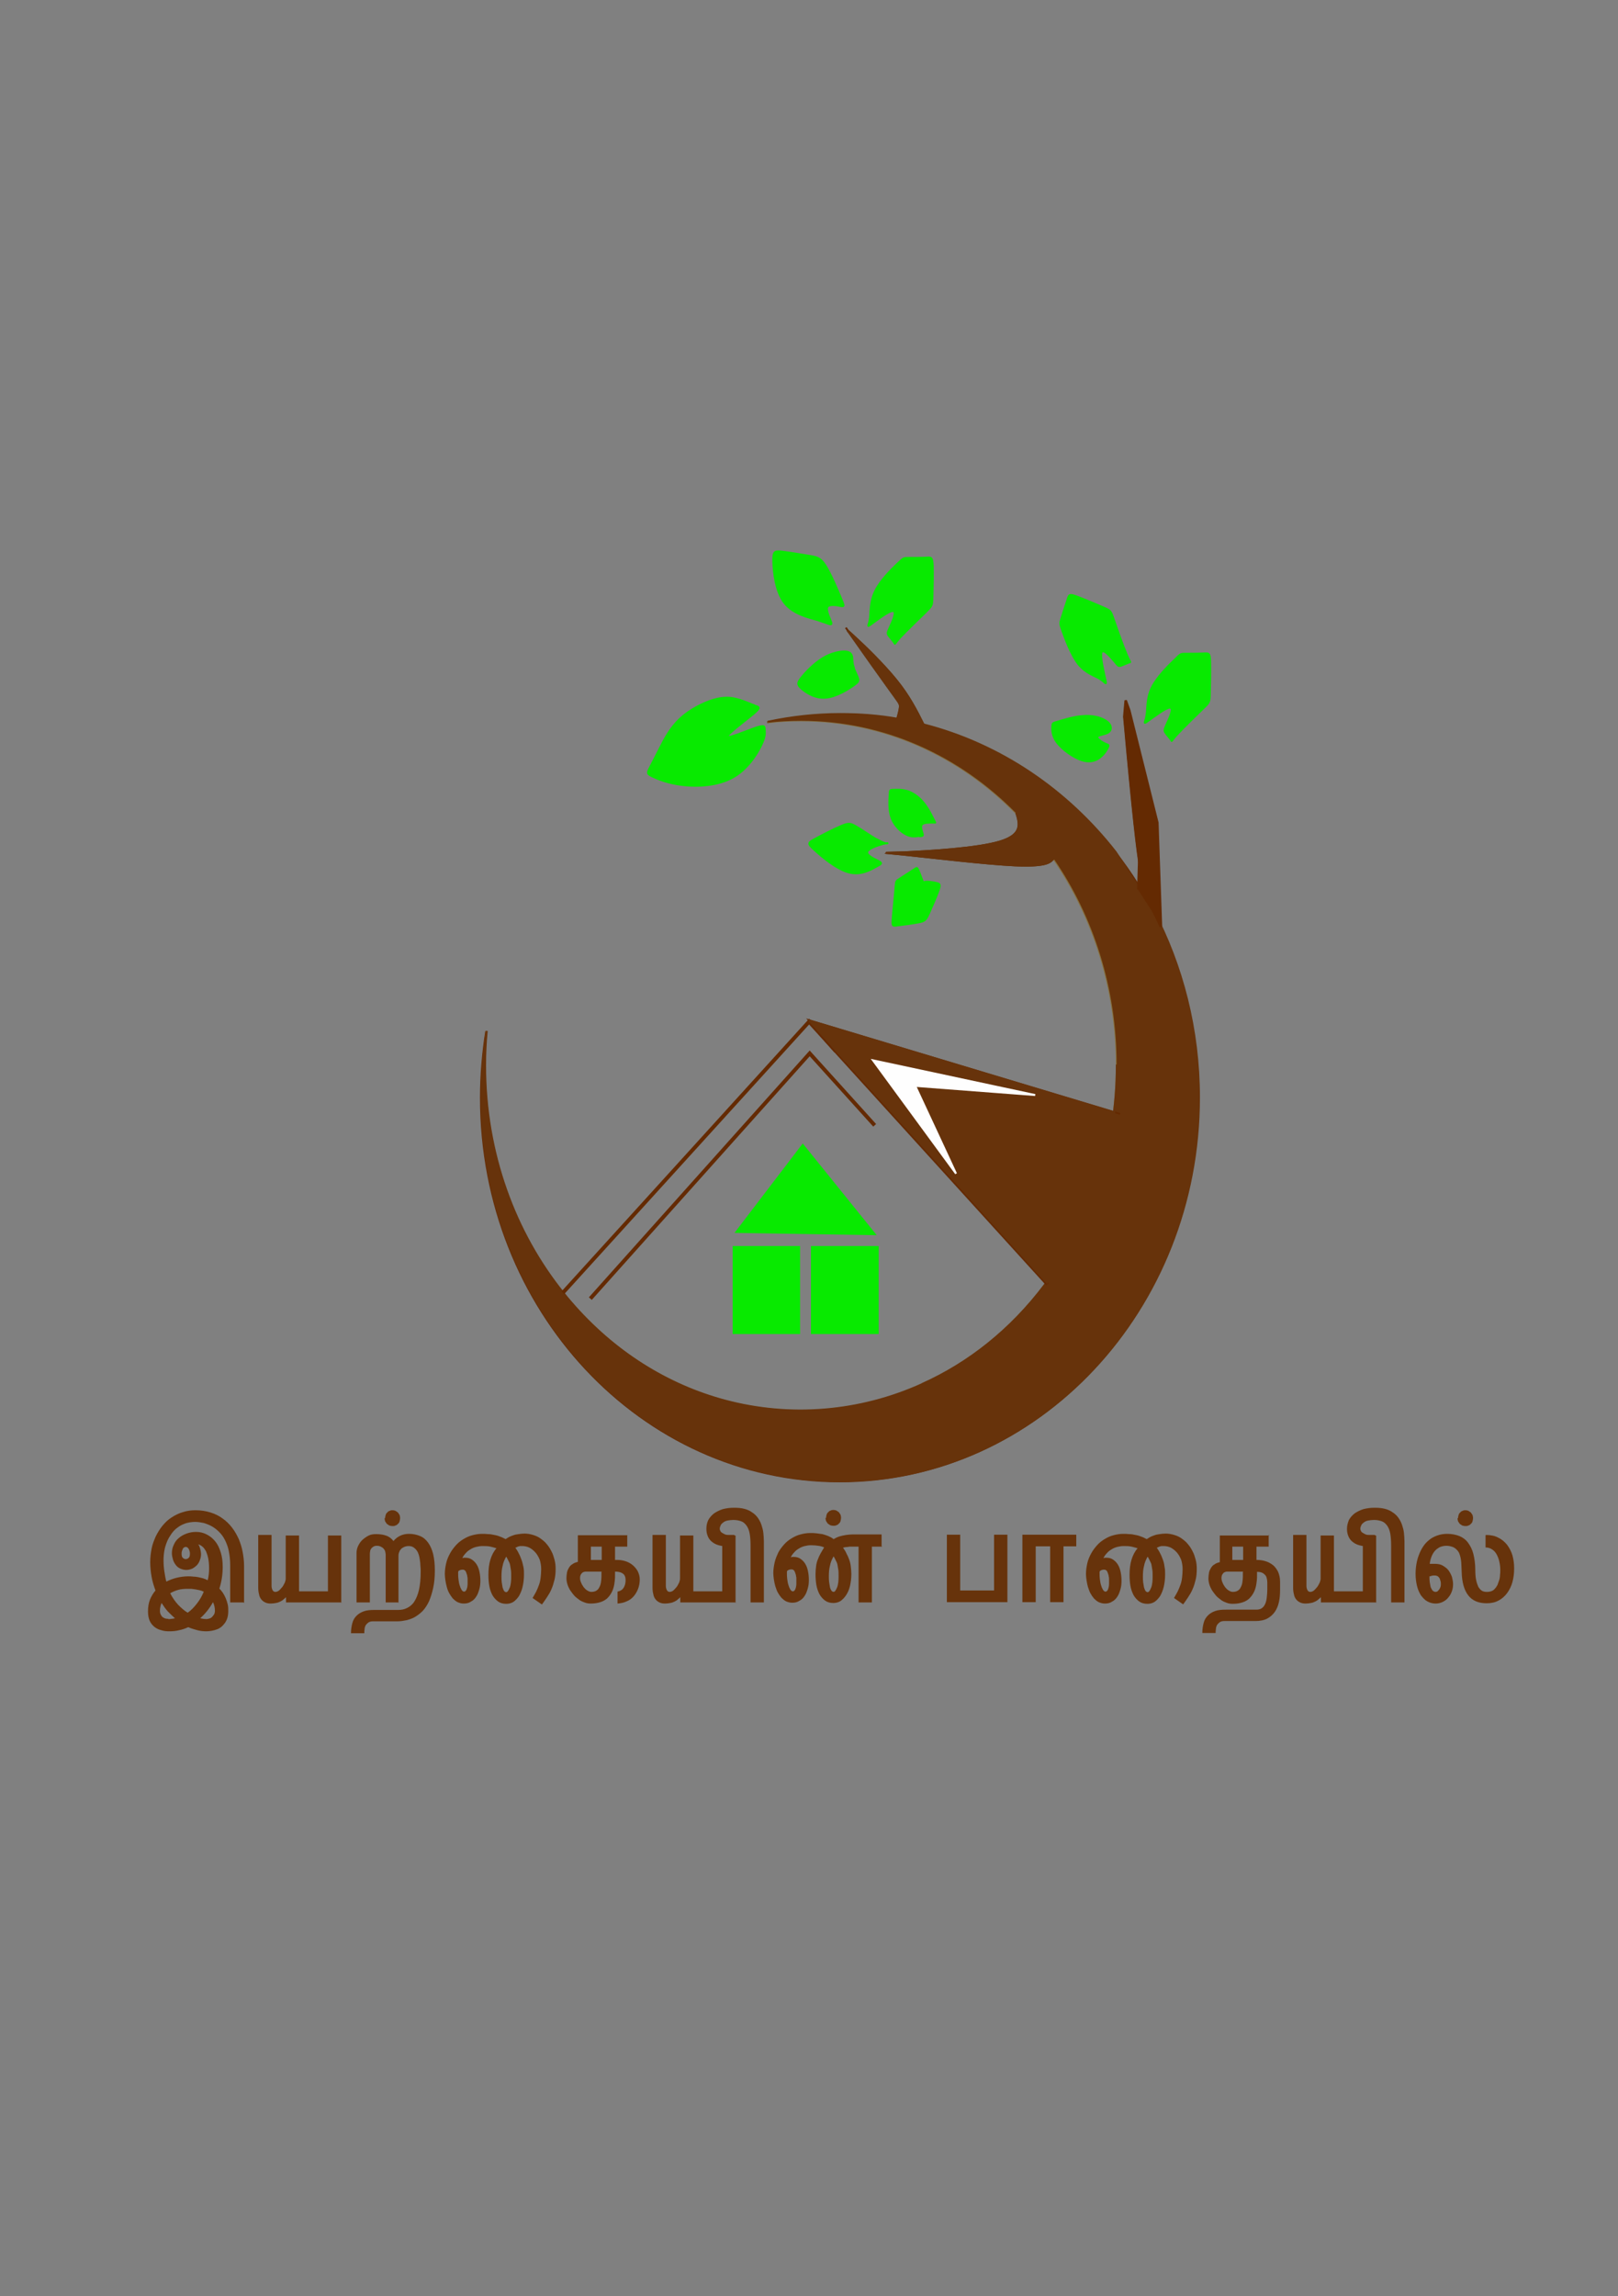 <?xml version="1.0" encoding="UTF-8"?>
<!DOCTYPE svg PUBLIC "-//W3C//DTD SVG 1.1//EN" "http://www.w3.org/Graphics/SVG/1.1/DTD/svg11.dtd">
<!-- Creator: CorelDRAW X6 -->
<svg xmlns="http://www.w3.org/2000/svg" xml:space="preserve" width="5.827in" height="8.268in" version="1.1" style="shape-rendering:geometricPrecision; text-rendering:geometricPrecision; image-rendering:optimizeQuality; fill-rule:evenodd; clip-rule:evenodd"
viewBox="0 0 5827 8268"
 xmlns:xlink="http://www.w3.org/1999/xlink">
 <rect x="0" y="0" width="5827" height="8268" fill="#808080" stroke="none"/>
 <defs>
  <style type="text/css">
   <![CDATA[
    .str7 {stroke:#FEFEFE;stroke-width:6.945}
    .str0 {stroke:#08EA00;stroke-width:6.945}
    .str3 {stroke:#642A02;stroke-width:6.945}
    .str1 {stroke:#642A04;stroke-width:6.945}
    .str4 {stroke:#67330B;stroke-width:6.945}
    .str2 {stroke:#86703F;stroke-width:6.945}
    .str5 {stroke:#642A02;stroke-width:13.89}
    .str6 {stroke:#642A04;stroke-width:13.89}
    .fil1 {fill:none}
    .fil4 {fill:#FEFEFE}
    .fil0 {fill:#08EA00}
    .fil3 {fill:#642A02}
    .fil2 {fill:#67330B}
    .fil5 {fill:#67330B;fill-rule:nonzero}
   ]]>
  </style>
 </defs>
 <g id="Layer_x0020_1">
  <g id="_758211792">
   <path class="fil0 str0" d="M2949 2234c-35,-10 -92,-22 -124,-63 -32,-41 -39,-112 -40,-148 -1,-37 4,-39 28,-37 25,3 70,10 99,15 29,5 42,6 61,36 19,30 44,89 56,118 12,29 12,29 -2,27 -14,-3 -43,-8 -48,5 -5,13 12,44 15,56 2,11 -11,2 -46,-9z"/>
   <path class="fil0 str0" d="M3133 2227c3,-23 0,-60 19,-99 19,-39 60,-79 81,-99 21,-20 21,-20 37,-20 16,0 48,0 66,-1 18,-1 21,-2 23,27 1,29 0,88 -1,117 -1,29 -1,29 -24,52 -24,23 -71,69 -93,92 -21,24 -17,25 -20,19 -4,-6 -15,-19 -21,-27 -5,-8 -4,-10 5,-30 9,-20 26,-57 11,-58 -15,-1 -61,35 -79,48 -18,13 -7,3 -4,-21z"/>
   <path class="fil1 str1" d="M3024 2572c713,0 1292,618 1292,1381 0,762 -578,1381 -1292,1381 -713,0 -1292,-618 -1292,-1381 0,-82 7,-162 19,-240m1012 -1112c84,-18 171,-28 261,-28"/>
   <path class="fil1 str2" d="M2884 2594c628,0 1138,557 1138,1243 0,687 -509,1243 -1138,1243 -259,0 -507,-95 -707,-269 -43,-38 -84,-79 -123,-123 -191,-222 -308,-521 -308,-851 0,-42 2,-83 6,-124m1012 -1112c40,-5 80,-7 121,-7"/>
   <path class="fil1 str1" d="M4049 2580c59,660 64,549 64,549 0,0 -6,-4 -14,-7m-3 108l87 135 -14 -403 -101 -404 -13 -36 -5 58"/>
   <path class="fil0 str0" d="M4129 2576c4,-24 0,-61 19,-100 19,-39 61,-80 83,-101 21,-21 21,-21 37,-21 16,0 49,0 67,-1 18,-1 22,-2 23,27 1,29 0,89 -1,119 -1,30 -1,30 -25,53 -24,23 -72,70 -94,94 -22,24 -17,25 -20,19 -4,-6 -16,-19 -21,-27 -5,-8 -4,-11 5,-31 9,-20 27,-58 12,-59 -15,-1 -62,36 -81,49 -18,13 -8,3 -4,-21z"/>
   <path class="fil0 str0" d="M3962 2445c-19,-12 -51,-20 -78,-53 -26,-33 -47,-90 -57,-118 -10,-28 -10,-28 -5,-45 5,-17 16,-50 22,-68 6,-19 6,-23 31,-14 25,9 75,30 100,41 25,11 25,11 36,43 11,32 34,97 47,127 13,30 15,26 9,27 -6,2 -21,9 -30,12 -9,3 -10,1 -24,-16 -14,-16 -40,-47 -46,-32 -6,15 9,76 14,99 5,23 0,9 -19,-3z"/>
   <path class="fil0 str0" d="M3963 2726c15,-12 25,-29 28,-37 3,-8 -1,-7 -12,-12 -11,-5 -30,-17 -27,-24 3,-7 28,-8 40,-16 12,-9 12,-24 -3,-37 -15,-13 -46,-24 -82,-22 -36,1 -76,14 -96,20 -20,6 -20,5 -21,16 -1,11 -2,35 17,60 19,25 58,53 88,63 30,10 52,2 67,-10z"/>
   <path class="fil0 str0" d="M3074 2401c-5,-15 -4,-26 -5,-35 -2,-10 -7,-19 -25,-20 -18,-1 -50,5 -81,24 -31,19 -61,50 -76,69 -15,19 -17,25 -1,40 16,14 49,37 88,33 39,-3 84,-32 103,-46 19,-14 12,-14 11,-14 -1,1 5,2 3,-7 -2,-9 -13,-29 -18,-44z"/>
   <path class="fil1 str1" d="M3046 2260c62,88 125,176 158,222 33,46 37,49 37,60 0,11 -5,29 -10,47"/>
   <path class="fil1 str3" d="M3327 2611c-26,-52 -52,-104 -99,-162 -47,-58 -114,-123 -147,-153 -32,-30 -29,-26 -26,-22"/>
   <path class="fil0 str0" d="M2717 2540c-15,-5 -37,-16 -61,-22 -24,-7 -50,-9 -87,2 -37,11 -86,36 -120,68 -34,32 -55,71 -72,105 -17,33 -31,61 -39,76 -7,15 -7,18 12,27 19,9 57,25 111,31 54,6 124,2 177,-27 53,-29 88,-84 104,-118 16,-33 12,-45 12,-55 -1,-10 2,-18 -31,-7 -33,11 -102,41 -103,32 -1,-9 65,-58 94,-82 28,-24 19,-24 4,-29z"/>
   <path class="fil0 str0" d="M3156 3022c-21,-12 -53,-35 -73,-46 -20,-12 -27,-13 -53,-2 -27,11 -73,35 -97,48 -24,13 -25,16 1,39 26,24 78,68 122,80 44,12 79,-9 99,-20 20,-11 23,-12 10,-20 -14,-7 -44,-20 -42,-33 2,-12 38,-24 56,-29 18,-5 20,-2 15,-2 -5,0 -15,-3 -37,-15z"/>
   <path class="fil0 str0" d="M3310 3010c-9,1 -25,5 -44,-4 -20,-9 -44,-31 -55,-60 -11,-29 -8,-66 -7,-84 1,-18 1,-17 11,-18 10,0 30,-2 51,4 20,6 41,20 58,40 17,20 30,46 37,60 7,13 7,14 7,14 0,0 1,0 -9,0 -11,0 -32,-1 -39,7 -7,8 1,25 3,34 2,8 -2,7 -11,8z"/>
   <path class="fil1 str3" d="M3660 2927c12,39 23,78 -58,103 -82,25 -257,35 -346,39 -89,3 -91,-1 4,9 96,10 289,33 395,38 106,5 124,-10 132,-17 9,-8 8,-8 5,-13 -3,-4 -8,-12 -8,-11 0,1 7,9 13,18"/>
   <path class="fil2 str4" d="M4017 3069c0,0 0,0 0,-1 0,0 0,1 0,1zm-233 6c0,0 0,0 0,0zm0 0c0,0 0,0 0,0zm238 761c0,298 -96,572 -256,786 0,0 -1,1 -1,1 -1,1 -2,3 -3,4 -123,163 -275,282 -440,356 0,0 -1,0 -1,1 -225,102 -476,122 -711,59 -205,-55 -399,-174 -555,-356 -8,-9 -16,-19 -24,-29 -177,-219 -284,-506 -284,-822 0,-42 2,-83 6,-124 -13,78 -19,158 -19,240 0,762 578,1381 1292,1381 713,0 1292,-618 1292,-1381 0,-245 -60,-476 -165,-675l-135 -209c-175,-224 -415,-388 -690,-459 -32,-8 -64,-15 -96,-21 -67,-12 -136,-17 -206,-17 -89,0 -177,10 -261,28 40,-5 80,-7 121,-7 300,0 573,127 776,334 45,46 86,95 124,148 3,4 5,7 8,11 0,1 1,1 1,2 1,2 3,4 4,5 142,207 226,465 226,743z"/>
   <path class="fil3 str3" d="M4107 3126c3,2 5,3 5,3 0,0 -1,18 -5,-3zm-59 -546c32,356 48,487 56,533 1,5 2,9 2,13 -1,0 -2,-1 -3,-1l-2 67 0 9 49 76c11,20 21,41 30,61l-13 -376 -101 -404 -13 -36 -5 58z"/>
   <path class="fil2 str4" d="M3327 2611c-26,-52 -52,-104 -99,-162 -47,-58 -114,-123 -147,-153 -32,-30 -29,-26 -26,-22 59,84 117,166 149,210 33,46 37,49 37,60 0,11 -5,29 -10,47 32,6 64,12 96,21z"/>
   <path class="fil2 str4" d="M3602 3030c-82,25 -257,35 -346,39 -89,3 -91,-1 4,9 96,10 289,33 395,38 106,5 124,-10 132,-17 7,-6 8,-8 6,-11l-1 -2 -8 -11c-38,-53 -79,-102 -123,-147 12,39 22,77 -59,102z"/>
   <line class="fil1 str5" x1="4107" y1="3036" x2="4102" y2= "3203" />
   <line class="fil1 str1" x1="2915" y1="3685" x2="3770" y2= "4626" />
   <line class="fil1 str1" x1="2914" y1="3681" x2="3008" y2= "3788" />
   <polyline class="fil1 str6" points="2126,4676 2916,3793 3150,4052 "/>
   <polygon class="fil0 str0" points="2652,4436 3150,4444 2891,4123 "/>
   <polygon class="fil0 str0" points="2642,4490 2878,4490 2878,4800 2642,4800 "/>
   <polygon class="fil0 str0" points="2924,4490 3161,4490 3161,4800 2924,4800 "/>
   <path class="fil0 str0" d="M3307 3134c-4,-11 -4,-11 -17,-2 -13,8 -38,25 -51,33 -12,8 -12,6 -14,32 -2,27 -8,82 -10,110 -2,28 -1,28 18,25 19,-2 56,-7 76,-11 20,-4 25,-7 35,-29 10,-22 27,-61 35,-83 8,-22 7,-26 -4,-29 -11,-3 -32,-6 -41,-5 -9,1 -8,7 -11,-2 -3,-8 -12,-30 -16,-41z"/>
   <polyline class="fil1 str3" points="3774,4623 2914,3674 4034,4011 "/>
   <polyline class="fil1 str5" points="2916,3676 2919,3673 2027,4655 "/>
   <path class="fil2 str4" d="M4012 4005l-1095 -330 -1 1 854 942c128,-173 214,-383 243,-614z"/>
   <polygon class="fil4 str7" points="3296,3910 3728,3943 3144,3818 3443,4226 "/>
   <path class="fil5" d="M877 5770l-48 0 0 -134c0,-19 -2,-36 -5,-51 -3,-15 -8,-28 -14,-40 -6,-12 -13,-21 -21,-29 -8,-8 -17,-15 -26,-20 -9,-5 -19,-9 -29,-12 -10,-2 -20,-4 -31,-4 -12,0 -24,2 -34,5 -11,4 -20,8 -29,15 -9,6 -16,14 -22,22 -6,9 -12,18 -16,28 -4,10 -8,21 -10,33 -2,11 -3,23 -3,35 0,15 1,28 3,41 2,13 4,25 7,36 12,-6 25,-11 38,-14 13,-3 27,-5 40,-5 7,0 13,0 19,1 6,0 12,1 18,2 6,1 11,3 17,4 6,2 11,4 17,7 4,-15 5,-30 5,-43 0,-13 -1,-24 -3,-35 -2,-10 -5,-19 -8,-26 -4,-7 -8,-13 -13,-17 -5,-4 -10,-7 -15,-8 1,2 3,4 4,7 1,3 2,6 3,9 1,3 1,6 2,9 0,3 1,6 1,9 0,7 -1,15 -4,22 -2,7 -6,13 -10,18 -5,5 -10,9 -17,13 -7,3 -14,5 -22,5 -8,0 -15,-2 -22,-5 -6,-3 -12,-7 -16,-13 -4,-5 -8,-12 -10,-19 -2,-7 -4,-15 -4,-23 0,-11 2,-21 7,-31 4,-9 10,-18 18,-24 8,-7 17,-12 28,-16 11,-4 22,-6 34,-6 14,0 26,3 38,9 12,6 22,14 31,25 9,11 15,24 20,40 5,16 7,33 7,52 0,13 -1,27 -3,40 -2,13 -5,26 -9,38 5,5 9,10 13,16 4,6 7,12 10,19 3,7 5,14 7,22 2,8 2,16 2,24 0,9 -1,17 -3,24 -2,7 -5,13 -9,19 -4,5 -8,10 -13,14 -5,4 -10,7 -16,9 -6,2 -12,4 -18,5 -6,1 -13,2 -19,2 -11,0 -22,-1 -33,-4 -11,-3 -22,-6 -33,-11 -11,5 -22,9 -33,11 -11,3 -23,4 -36,4 -10,0 -19,-1 -28,-4 -9,-2 -17,-6 -25,-12 -7,-6 -13,-13 -17,-22 -4,-9 -6,-21 -6,-34 0,-15 2,-29 7,-42 5,-12 12,-24 20,-33 -6,-16 -11,-32 -14,-49 -3,-17 -5,-35 -5,-53 0,-17 2,-33 5,-49 3,-16 9,-30 15,-44 7,-14 15,-27 24,-38 10,-12 20,-22 33,-30 12,-8 26,-15 40,-19 15,-5 30,-7 46,-7 20,0 38,3 54,8 16,5 31,12 44,22 13,9 24,20 34,33 10,13 17,26 24,41 6,15 11,30 14,47 3,16 5,33 5,50l0 133zm-144 -39c-4,-2 -9,-4 -14,-5 -5,-1 -10,-2 -15,-3 -5,-1 -10,-1 -15,-2 -5,0 -10,0 -14,0 -12,0 -24,1 -34,4 -10,3 -20,7 -28,12 8,16 18,30 29,42 11,11 22,21 34,28 13,-9 24,-21 34,-34 10,-13 18,-27 24,-42zm34 38c-12,22 -28,42 -46,58 9,2 16,3 22,3 4,0 8,-1 11,-2 4,-1 7,-3 10,-6 3,-3 5,-6 7,-9 2,-4 3,-8 3,-13 0,-10 -2,-21 -7,-31zm-161 61c4,0 8,0 12,-1 4,0 8,-1 12,-2 -9,-8 -17,-16 -26,-25 -8,-9 -15,-19 -22,-30 -4,9 -6,18 -6,28 0,6 1,10 3,14 2,4 4,7 7,9 3,2 6,4 10,5 4,1 7,1 10,1zm78 -235c0,-3 0,-6 -1,-9 -1,-3 -2,-6 -3,-8 -1,-2 -3,-4 -5,-6 -2,-1 -4,-2 -6,-2 -2,0 -4,1 -6,2 -2,1 -4,3 -5,6 -1,2 -2,5 -3,8 -1,3 -1,6 -1,9 0,6 1,11 4,14 3,3 7,5 11,5 4,0 8,-2 11,-5 3,-3 4,-8 4,-14zm546 175l-200 0 0 -19c-3,3 -6,6 -10,9 -3,3 -7,5 -11,7 -4,2 -9,4 -15,5 -6,1 -12,2 -19,2 -7,0 -14,-1 -20,-4 -6,-3 -10,-6 -14,-11 -4,-5 -7,-11 -8,-18 -2,-7 -3,-15 -3,-24l0 -190 48 0 0 173c0,4 0,8 0,12 0,4 1,7 2,10 1,3 2,5 4,7 2,2 5,3 8,3 4,0 9,-2 13,-5 4,-4 8,-8 12,-13 4,-5 6,-11 9,-16 2,-6 3,-10 3,-14l0 -155 48 0 0 201 104 0 0 -201 48 0 0 243zm206 0l-47 0 0 -172c0,-4 -1,-8 -2,-12 -1,-4 -3,-7 -6,-10 -2,-3 -6,-5 -10,-7 -4,-2 -8,-3 -14,-3 -5,0 -9,1 -12,3 -3,2 -6,4 -8,7 -2,3 -4,6 -4,10 -1,4 -1,8 -1,11l0 173 -48 0 0 -178c0,-9 2,-18 6,-26 4,-8 9,-16 16,-22 7,-6 14,-11 22,-15 8,-4 17,-5 27,-5 14,0 27,2 37,6 11,4 19,11 25,19 14,-17 33,-26 56,-26 15,0 28,3 40,8 12,5 21,13 29,24 8,11 14,25 18,41 4,17 6,36 6,59 0,24 -2,45 -6,63 -4,18 -9,34 -15,48 -6,13 -14,25 -22,34 -9,9 -18,16 -28,22 -10,6 -20,9 -31,12 -10,2 -21,4 -31,4l-89 0c-7,0 -12,1 -17,4 -4,3 -7,6 -10,10 -2,4 -4,9 -4,14 -1,5 -1,10 -1,15l-48 0c0,-14 2,-26 5,-37 3,-11 8,-19 15,-26 7,-7 15,-12 26,-16 11,-4 24,-5 39,-5l85 0c12,0 22,-2 32,-7 10,-5 19,-12 26,-23 7,-11 13,-25 17,-43 4,-18 6,-39 6,-65 0,-7 0,-14 -1,-21 0,-7 -1,-14 -2,-21 -1,-7 -2,-13 -4,-19 -2,-6 -4,-11 -8,-16 -3,-4 -7,-8 -12,-11 -5,-3 -10,-4 -17,-4 -5,0 -10,1 -15,3 -4,2 -8,4 -11,7 -3,3 -6,7 -7,11 -2,4 -3,9 -3,15l0 169zm-49 -304c0,-4 1,-8 2,-11 1,-4 3,-7 6,-9 2,-3 5,-5 9,-6 3,-2 7,-2 10,-2 4,0 7,1 10,2 3,2 6,4 9,6 2,3 4,6 6,9 1,4 2,7 2,11 0,4 -1,8 -2,12 -1,4 -3,7 -6,9 -2,3 -5,5 -9,6 -3,2 -7,2 -11,2 -4,0 -7,-1 -11,-2 -3,-2 -6,-4 -9,-6 -2,-3 -4,-6 -6,-9 -1,-4 -2,-7 -2,-11zm564 311l-33 -23c5,-8 9,-16 13,-23 4,-8 7,-16 10,-24 3,-8 5,-17 6,-26 1,-9 2,-20 2,-31 0,-12 -2,-23 -5,-33 -4,-10 -9,-19 -15,-26 -6,-7 -13,-13 -22,-18 -8,-4 -17,-6 -26,-6 -2,0 -4,0 -6,0 -2,0 -4,0 -6,1 -2,0 -4,1 -6,2 -2,1 -4,2 -7,3 4,6 9,13 12,20 4,7 7,15 10,23 3,8 5,17 7,26 2,9 2,18 2,28 0,17 -2,31 -5,44 -3,13 -8,24 -13,33 -6,9 -13,16 -20,21 -8,5 -17,7 -26,7 -12,0 -22,-3 -30,-9 -8,-6 -15,-14 -20,-23 -5,-10 -9,-21 -11,-33 -2,-12 -3,-25 -3,-39 0,-21 2,-39 7,-55 5,-16 12,-30 22,-41 -6,-2 -14,-4 -22,-6 -9,-2 -18,-2 -28,-2 -8,0 -15,1 -23,3 -8,2 -15,5 -21,9 -7,4 -12,8 -17,14 -5,5 -9,11 -12,17 2,0 3,0 5,-1 2,0 4,0 5,0 10,0 18,2 25,7 7,5 13,11 17,18 5,8 8,17 10,27 2,10 3,21 3,31 0,11 -1,21 -4,31 -3,10 -6,19 -11,26 -5,8 -11,14 -19,18 -7,5 -16,7 -26,7 -8,0 -15,-2 -22,-5 -6,-3 -12,-8 -17,-13 -5,-6 -9,-12 -13,-19 -4,-7 -7,-15 -9,-23 -2,-8 -4,-16 -5,-24 -1,-8 -2,-15 -2,-22 0,-14 2,-27 5,-40 3,-13 8,-24 14,-35 6,-11 13,-20 21,-29 8,-9 17,-16 27,-22 10,-6 20,-11 32,-14 11,-3 23,-5 35,-5 7,0 14,0 22,1 7,0 14,1 22,3 7,1 14,3 21,6 7,2 13,6 20,9 4,-3 8,-5 13,-8 4,-2 9,-4 15,-6 5,-2 11,-3 18,-4 7,-1 14,-2 22,-2 11,0 21,2 31,5 10,3 19,7 27,13 8,6 16,12 22,20 7,8 12,16 17,26 5,9 8,19 11,30 3,11 4,22 4,33 0,14 -1,27 -4,39 -3,12 -6,23 -11,34 -4,10 -10,20 -16,29 -6,9 -12,18 -18,26zm-110 -101c0,-9 0,-17 -1,-23 -1,-7 -2,-12 -3,-18 -1,-5 -3,-10 -6,-15 -2,-5 -5,-10 -8,-15 -6,11 -11,22 -13,34 -3,11 -4,24 -4,37 0,8 0,15 1,22 1,7 2,13 3,18 2,5 3,9 5,12 2,3 5,5 8,5 3,0 5,-2 7,-5 2,-3 4,-7 6,-12 2,-5 3,-11 4,-18 1,-7 1,-14 1,-21zm-190 -20c0,1 0,3 -1,4 0,2 0,4 0,6 0,6 0,13 1,20 1,7 2,15 4,21 2,7 4,12 7,17 3,5 6,7 9,7 3,0 5,-1 7,-4 2,-2 3,-6 4,-9 1,-4 2,-8 2,-13 0,-5 0,-9 0,-14 0,-1 0,-3 0,-6 0,-2 0,-5 -1,-8 0,-3 -1,-6 -2,-9 -1,-3 -2,-6 -3,-8 -1,-3 -3,-5 -5,-6 -2,-2 -4,-2 -7,-2 -2,0 -4,0 -7,1 -2,0 -5,2 -8,4zm608 -129l0 42 -44 0 0 48 10 0c10,0 20,2 29,5 9,3 18,8 25,14 7,6 13,13 18,22 4,9 7,18 7,29 0,12 -2,23 -6,34 -4,10 -9,19 -16,27 -7,8 -15,14 -25,18 -10,5 -21,7 -33,8l0 -43c10,-2 17,-6 22,-14 5,-8 7,-17 7,-28 0,-10 -3,-18 -10,-23 -7,-5 -16,-7 -28,-7l0 11c0,7 0,14 -1,22 -1,8 -2,16 -4,23 -2,8 -5,15 -9,22 -4,7 -9,13 -15,19 -6,5 -14,10 -24,13 -9,3 -21,5 -34,5 -8,0 -16,-1 -23,-4 -8,-3 -15,-6 -21,-11 -7,-5 -13,-10 -18,-16 -5,-6 -10,-13 -14,-19 -4,-7 -7,-14 -9,-21 -2,-7 -3,-14 -3,-21 0,-7 1,-13 2,-20 1,-6 4,-12 7,-17 3,-5 7,-10 13,-13 5,-4 11,-6 19,-8l0 -96 179 0zm-92 90l0 -48 -39 0 0 48 39 0zm0 42l-56 0c-3,0 -5,0 -8,1 -3,1 -5,2 -7,4 -2,2 -3,4 -5,7 -1,3 -2,6 -2,11 0,5 1,11 4,17 2,6 6,11 9,16 4,5 8,9 13,12 5,3 10,5 14,5 7,0 13,-1 18,-4 5,-3 9,-7 11,-12 3,-5 5,-11 6,-17 1,-7 2,-14 2,-21l0 -17zm483 111l-200 0 0 -19c-3,3 -6,6 -10,9 -3,3 -7,5 -11,7 -4,2 -9,4 -15,5 -6,1 -12,2 -19,2 -7,0 -14,-1 -20,-4 -6,-3 -10,-6 -14,-11 -4,-5 -7,-11 -8,-18 -2,-7 -3,-15 -3,-24l0 -190 48 0 0 173c0,4 0,8 0,12 0,4 1,7 2,10 1,3 2,5 4,7 2,2 5,3 8,3 4,0 9,-2 13,-5 4,-4 8,-8 12,-13 4,-5 6,-11 9,-16 2,-6 3,-10 3,-14l0 -155 48 0 0 201 104 0 0 -201 48 0 0 243zm101 0l-48 0 0 -204c0,-17 -1,-31 -3,-43 -2,-12 -6,-22 -11,-29 -5,-7 -11,-13 -19,-16 -8,-3 -18,-5 -29,-5 -7,0 -14,1 -20,2 -6,1 -11,3 -15,6 -4,3 -8,6 -10,10 -2,4 -4,9 -4,14 0,2 1,5 2,7 1,3 3,5 6,7 3,2 7,4 11,6 5,2 10,2 17,2l17 0 0 42 -17 0c-16,0 -29,-2 -40,-5 -11,-3 -19,-8 -26,-14 -7,-6 -11,-13 -14,-21 -3,-8 -4,-16 -4,-24 0,-12 2,-22 7,-32 5,-9 12,-17 21,-24 9,-6 19,-11 31,-15 12,-3 25,-5 40,-5 14,0 27,1 38,4 11,3 20,7 28,13 8,5 15,12 20,19 5,7 10,16 13,25 3,9 6,19 7,29 1,10 2,21 2,32l0 218zm426 -201l-37 0 0 201 -48 0 0 -201 -16 0c-3,0 -6,0 -10,0 -4,0 -8,0 -11,1 -4,0 -7,1 -11,1 -3,1 -6,1 -8,2 4,6 9,12 12,20 4,7 7,14 10,22 3,8 5,16 6,25 1,9 2,18 2,27 0,17 -2,31 -5,44 -3,13 -8,24 -14,33 -6,9 -13,16 -20,21 -8,5 -17,7 -26,7 -12,0 -22,-3 -30,-9 -8,-6 -15,-14 -20,-23 -5,-10 -9,-21 -11,-33 -2,-12 -3,-25 -3,-39 0,-10 1,-20 2,-28 1,-9 3,-17 6,-24 3,-8 6,-15 10,-22 4,-7 8,-14 13,-22 -6,-3 -13,-5 -21,-6 -7,-1 -16,-2 -26,-2 -8,0 -15,1 -23,3 -8,2 -15,5 -21,9 -7,4 -12,8 -17,14 -5,5 -9,11 -12,17 2,0 3,0 5,-1 2,0 4,0 5,0 10,0 18,2 25,7 7,5 13,11 17,18 5,8 8,17 10,27 2,10 3,21 3,31 0,11 -1,21 -4,31 -3,10 -6,19 -11,26 -5,8 -11,14 -19,18 -7,5 -16,7 -26,7 -8,0 -15,-2 -22,-5 -6,-3 -12,-8 -17,-13 -5,-6 -9,-12 -13,-19 -4,-7 -6,-15 -9,-23 -2,-8 -4,-16 -5,-24 -1,-8 -2,-15 -2,-22 0,-14 2,-27 5,-40 3,-13 8,-24 13,-35 6,-11 13,-20 21,-29 8,-9 17,-16 27,-22 10,-6 20,-11 32,-14 11,-3 23,-5 35,-5 7,0 14,0 22,1 7,1 15,2 22,3 7,2 14,4 21,7 7,3 13,6 19,11 7,-4 15,-8 22,-10 8,-2 15,-4 23,-5 8,-1 16,-2 24,-2 8,0 16,0 24,0l80 0 0 42zm-157 106c0,-9 0,-17 -1,-23 -1,-7 -2,-12 -3,-18 -1,-5 -3,-10 -6,-15 -2,-5 -5,-10 -8,-15 -6,11 -11,22 -13,34 -3,11 -4,24 -4,37 0,8 0,15 1,22 1,7 2,13 3,18 1,5 3,9 5,12 2,3 5,5 8,5 3,0 5,-2 7,-5 2,-3 4,-7 6,-12 2,-5 3,-11 4,-18 1,-7 1,-14 1,-21zm-185 -20c0,1 0,3 -1,4 0,2 0,4 0,6 0,6 0,13 1,20 1,7 2,15 4,21 2,7 4,12 7,17 3,5 6,7 9,7 3,0 5,-1 7,-4 2,-2 3,-6 4,-9 1,-4 2,-8 2,-13 0,-5 0,-9 0,-14 0,-1 0,-3 0,-6 0,-2 0,-5 -1,-8 0,-3 -1,-6 -2,-9 -1,-3 -2,-6 -3,-8 -1,-3 -3,-5 -5,-6 -2,-2 -4,-2 -7,-2 -2,0 -4,0 -7,1 -2,0 -5,2 -8,4zm140 -190c0,-4 1,-8 2,-11 1,-4 3,-7 6,-9 2,-3 5,-5 9,-6 3,-2 7,-2 10,-2 4,0 7,1 10,2 3,2 6,4 9,6 2,3 4,6 6,9 1,4 2,7 2,11 0,4 -1,8 -2,12 -1,4 -3,7 -6,9 -2,3 -5,5 -9,6 -3,2 -7,2 -11,2 -4,0 -7,-1 -11,-2 -3,-2 -6,-4 -9,-6 -2,-3 -4,-6 -6,-9 -1,-4 -2,-7 -2,-11zm435 61l48 0 0 201 122 0 0 -201 48 0 0 243 -218 0 0 -243zm466 42l-46 0 0 201 -48 0 0 -201 -52 0 0 201 -48 0 0 -243 194 0 0 42z"/>
   <path class="fil5" d="M4261 5777l-33 -23c5,-8 9,-16 13,-23 4,-8 7,-16 10,-24 3,-8 5,-17 6,-26 1,-9 2,-20 2,-31 0,-12 -2,-23 -5,-33 -4,-10 -9,-19 -15,-26 -6,-7 -13,-13 -22,-18 -8,-4 -17,-6 -26,-6 -2,0 -4,0 -6,0 -2,0 -4,0 -6,1 -2,0 -4,1 -6,2 -2,1 -4,2 -7,3 4,6 9,13 12,20 4,7 7,15 10,23 3,8 5,17 6,26 2,9 2,18 2,28 0,17 -2,31 -5,44 -3,13 -8,24 -13,33 -6,9 -13,16 -20,21 -8,5 -17,7 -26,7 -12,0 -22,-3 -30,-9 -8,-6 -15,-14 -20,-23 -5,-10 -9,-21 -11,-33 -2,-12 -3,-25 -3,-39 0,-21 2,-39 7,-55 5,-16 12,-30 22,-41 -6,-2 -14,-4 -22,-6 -9,-2 -18,-2 -28,-2 -8,0 -15,1 -23,3 -8,2 -15,5 -21,9 -7,4 -12,8 -17,14 -5,5 -9,11 -12,17 2,0 3,0 5,-1 2,0 4,0 5,0 10,0 18,2 25,7 7,5 13,11 17,18 5,8 8,17 10,27 2,10 3,21 3,31 0,11 -1,21 -4,31 -3,10 -6,19 -11,26 -5,8 -11,14 -19,18 -7,5 -16,7 -26,7 -8,0 -15,-2 -22,-5 -6,-3 -12,-8 -17,-13 -5,-6 -9,-12 -13,-19 -4,-7 -6,-15 -9,-23 -2,-8 -4,-16 -5,-24 -1,-8 -2,-15 -2,-22 0,-14 2,-27 5,-40 3,-13 8,-24 14,-35 6,-11 13,-20 21,-29 8,-9 17,-16 27,-22 10,-6 20,-11 32,-14 11,-3 23,-5 35,-5 7,0 14,0 22,1 7,0 14,1 22,3 7,1 14,3 21,6 7,2 13,6 20,9 4,-3 8,-5 13,-8 4,-2 9,-4 15,-6 5,-2 11,-3 18,-4 7,-1 14,-2 22,-2 11,0 21,2 31,5 10,3 19,7 27,13 8,6 16,12 22,20 7,8 12,16 17,26 5,9 8,19 11,30 3,11 4,22 4,33 0,14 -1,27 -4,39 -3,12 -6,23 -11,34 -4,10 -10,20 -16,29 -6,9 -12,18 -18,26zm-110 -101c0,-9 0,-17 -1,-23 -1,-7 -2,-12 -3,-18 -1,-5 -3,-10 -6,-15 -2,-5 -5,-10 -8,-15 -6,11 -11,22 -13,34 -3,11 -4,24 -4,37 0,8 0,15 1,22 1,7 2,13 3,18 2,5 3,9 5,12 2,3 5,5 8,5 3,0 5,-2 7,-5 2,-3 4,-7 6,-12 2,-5 3,-11 4,-18 1,-7 1,-14 1,-21zm-190 -20c0,1 0,3 -1,4 0,2 0,4 0,6 0,6 0,13 1,20 1,7 2,15 4,21 2,7 4,12 7,17 3,5 6,7 9,7 3,0 5,-1 7,-4 2,-2 3,-6 4,-9 1,-4 2,-8 2,-13 0,-5 0,-9 0,-14 0,-1 0,-3 0,-6 0,-2 0,-5 -1,-8 0,-3 -1,-6 -2,-9 -1,-3 -2,-6 -3,-8 -1,-3 -3,-5 -5,-6 -2,-2 -4,-2 -7,-2 -2,0 -4,0 -7,1 -2,0 -5,2 -8,4zm608 -129l0 42 -44 0 0 48 4 0c10,0 21,2 30,5 10,3 18,8 26,14 7,6 13,14 18,24 4,10 7,21 7,35l0 29c0,16 -1,31 -4,44 -3,14 -8,26 -15,36 -7,10 -16,18 -27,24 -11,6 -26,9 -43,9l-111 0c-7,0 -12,1 -17,4 -4,3 -7,6 -10,10 -2,4 -4,9 -4,14 -1,5 -1,10 -1,15l-48 0c0,-14 2,-26 5,-37 3,-11 8,-19 15,-26 7,-7 15,-12 26,-16 11,-4 24,-5 39,-5l110 0c8,0 14,-2 19,-5 5,-4 9,-8 12,-15 3,-6 5,-14 6,-23 1,-9 2,-19 2,-29l0 -26c0,-6 -1,-11 -2,-15 -1,-5 -3,-9 -6,-12 -3,-3 -6,-6 -11,-8 -4,-2 -10,-3 -16,-3l-2 0 0 11c0,7 0,14 -1,22 -1,8 -2,16 -4,23 -2,8 -5,15 -9,22 -4,7 -9,13 -15,19 -6,5 -14,10 -24,13 -9,3 -21,5 -34,5 -8,0 -16,-1 -23,-4 -8,-3 -15,-6 -21,-11 -7,-5 -13,-10 -18,-16 -5,-6 -10,-13 -14,-19 -4,-7 -7,-14 -9,-21 -2,-7 -3,-14 -3,-21 0,-7 1,-13 2,-20 1,-6 4,-12 7,-17 3,-5 7,-10 13,-13 5,-4 11,-6 19,-8l0 -96 179 0zm-92 132l-56 0c-3,0 -5,0 -8,1 -2,1 -5,2 -7,4 -2,2 -3,4 -5,7 -1,3 -2,6 -2,11 0,5 1,11 4,17 2,6 6,11 9,16 4,5 8,9 13,12 5,3 10,5 14,5 7,0 13,-1 18,-4 5,-3 9,-7 11,-12 3,-5 5,-11 6,-17 1,-7 2,-14 2,-21l0 -17zm0 -42l0 -48 -39 0 0 48 39 0zm480 153l-200 0 0 -19c-3,3 -6,6 -10,9 -3,3 -7,5 -11,7 -4,2 -9,4 -15,5 -6,1 -12,2 -19,2 -7,0 -14,-1 -20,-4 -6,-3 -10,-6 -14,-11 -4,-5 -7,-11 -8,-18 -2,-7 -3,-15 -3,-24l0 -190 48 0 0 173c0,4 0,8 0,12 0,4 1,7 2,10 1,3 2,5 4,7 2,2 5,3 8,3 4,0 9,-2 13,-5 4,-4 8,-8 12,-13 4,-5 6,-11 9,-16 2,-6 3,-10 3,-14l0 -155 48 0 0 201 104 0 0 -201 48 0 0 243zm101 0l-48 0 0 -204c0,-17 -1,-31 -3,-43 -2,-12 -6,-22 -11,-29 -5,-7 -11,-13 -19,-16 -8,-3 -18,-5 -29,-5 -7,0 -14,1 -20,2 -6,1 -11,3 -15,6 -4,3 -8,6 -10,10 -2,4 -4,9 -4,14 0,2 1,5 2,7 1,3 3,5 6,7 3,2 7,4 11,6 5,2 10,2 17,2l17 0 0 42 -17 0c-16,0 -29,-2 -40,-5 -11,-3 -19,-8 -26,-14 -7,-6 -11,-13 -14,-21 -3,-8 -4,-16 -4,-24 0,-12 3,-22 7,-32 5,-9 12,-17 21,-24 9,-6 19,-11 31,-15 12,-3 25,-5 40,-5 14,0 27,1 38,4 11,3 20,7 28,13 8,5 15,12 20,19 5,7 10,16 13,25 3,9 6,19 7,29 1,10 2,21 2,32l0 218zm293 -243c17,0 33,3 45,10 13,6 23,15 32,26 8,11 15,24 19,38 4,15 6,30 6,46 0,18 -2,34 -6,49 -4,15 -11,29 -19,40 -8,11 -19,21 -31,27 -12,7 -27,10 -43,10 -29,0 -51,-9 -66,-28 -15,-19 -23,-47 -24,-85 0,-8 -1,-17 -1,-24 0,-8 -1,-15 -2,-22 -1,-7 -3,-13 -5,-19 -2,-6 -6,-11 -10,-15 -4,-4 -9,-8 -15,-10 -6,-2 -13,-4 -22,-4 -9,0 -17,2 -24,5 -7,4 -13,8 -18,14 -5,6 -9,13 -12,21 -3,8 -5,16 -6,25 1,0 2,0 4,0 2,0 4,0 5,0 2,0 4,0 5,0 2,0 3,0 4,0 12,0 22,2 30,7 8,5 15,10 20,17 5,7 9,15 12,23 2,9 4,17 4,25 0,9 -1,18 -4,26 -3,9 -7,16 -13,23 -5,7 -12,12 -20,16 -8,4 -17,6 -26,6 -11,0 -21,-3 -30,-8 -9,-5 -16,-13 -23,-22 -6,-10 -11,-21 -14,-34 -3,-13 -5,-27 -5,-43 0,-11 1,-23 3,-35 2,-12 5,-23 9,-33 4,-11 9,-21 15,-30 6,-9 13,-17 22,-24 8,-7 18,-12 29,-16 11,-4 23,-6 36,-6 17,0 31,3 44,8 12,5 23,13 31,24 8,11 15,24 19,40 4,16 7,35 7,57 0,14 1,27 3,37 2,10 5,18 8,25 4,6 8,11 13,14 5,3 11,4 18,4 6,0 12,-1 17,-3 5,-2 9,-5 12,-9 4,-4 6,-8 9,-13 2,-5 4,-11 6,-17 2,-6 3,-12 3,-18 1,-6 1,-13 1,-19 0,-9 -1,-19 -3,-28 -2,-10 -5,-18 -9,-26 -4,-8 -9,-14 -16,-19 -7,-5 -15,-8 -25,-8l0 -43zm-203 151c0,6 0,12 1,19 1,6 2,12 3,17 2,5 4,9 7,13 3,3 7,5 11,5 3,0 6,-1 8,-3 2,-2 4,-4 6,-7 2,-3 3,-6 4,-9 1,-3 1,-7 1,-10 0,-3 0,-6 -1,-9 -1,-4 -2,-7 -3,-10 -2,-3 -4,-6 -7,-8 -3,-2 -7,-3 -12,-3 -3,0 -7,0 -10,1 -3,1 -6,2 -9,3zm103 -212c0,-4 1,-8 2,-11 1,-4 3,-7 6,-9 2,-3 5,-5 9,-6 3,-2 7,-2 10,-2 4,0 7,1 10,2 3,2 6,4 9,6 2,3 4,6 6,9 1,4 2,7 2,11 0,4 -1,8 -2,12 -1,4 -3,7 -6,9 -2,3 -5,5 -9,6 -3,2 -7,2 -11,2 -4,0 -7,-1 -11,-2 -3,-2 -6,-4 -9,-6 -2,-3 -4,-6 -6,-9 -1,-4 -2,-7 -2,-11z"/>
  </g>
 </g>
</svg>
